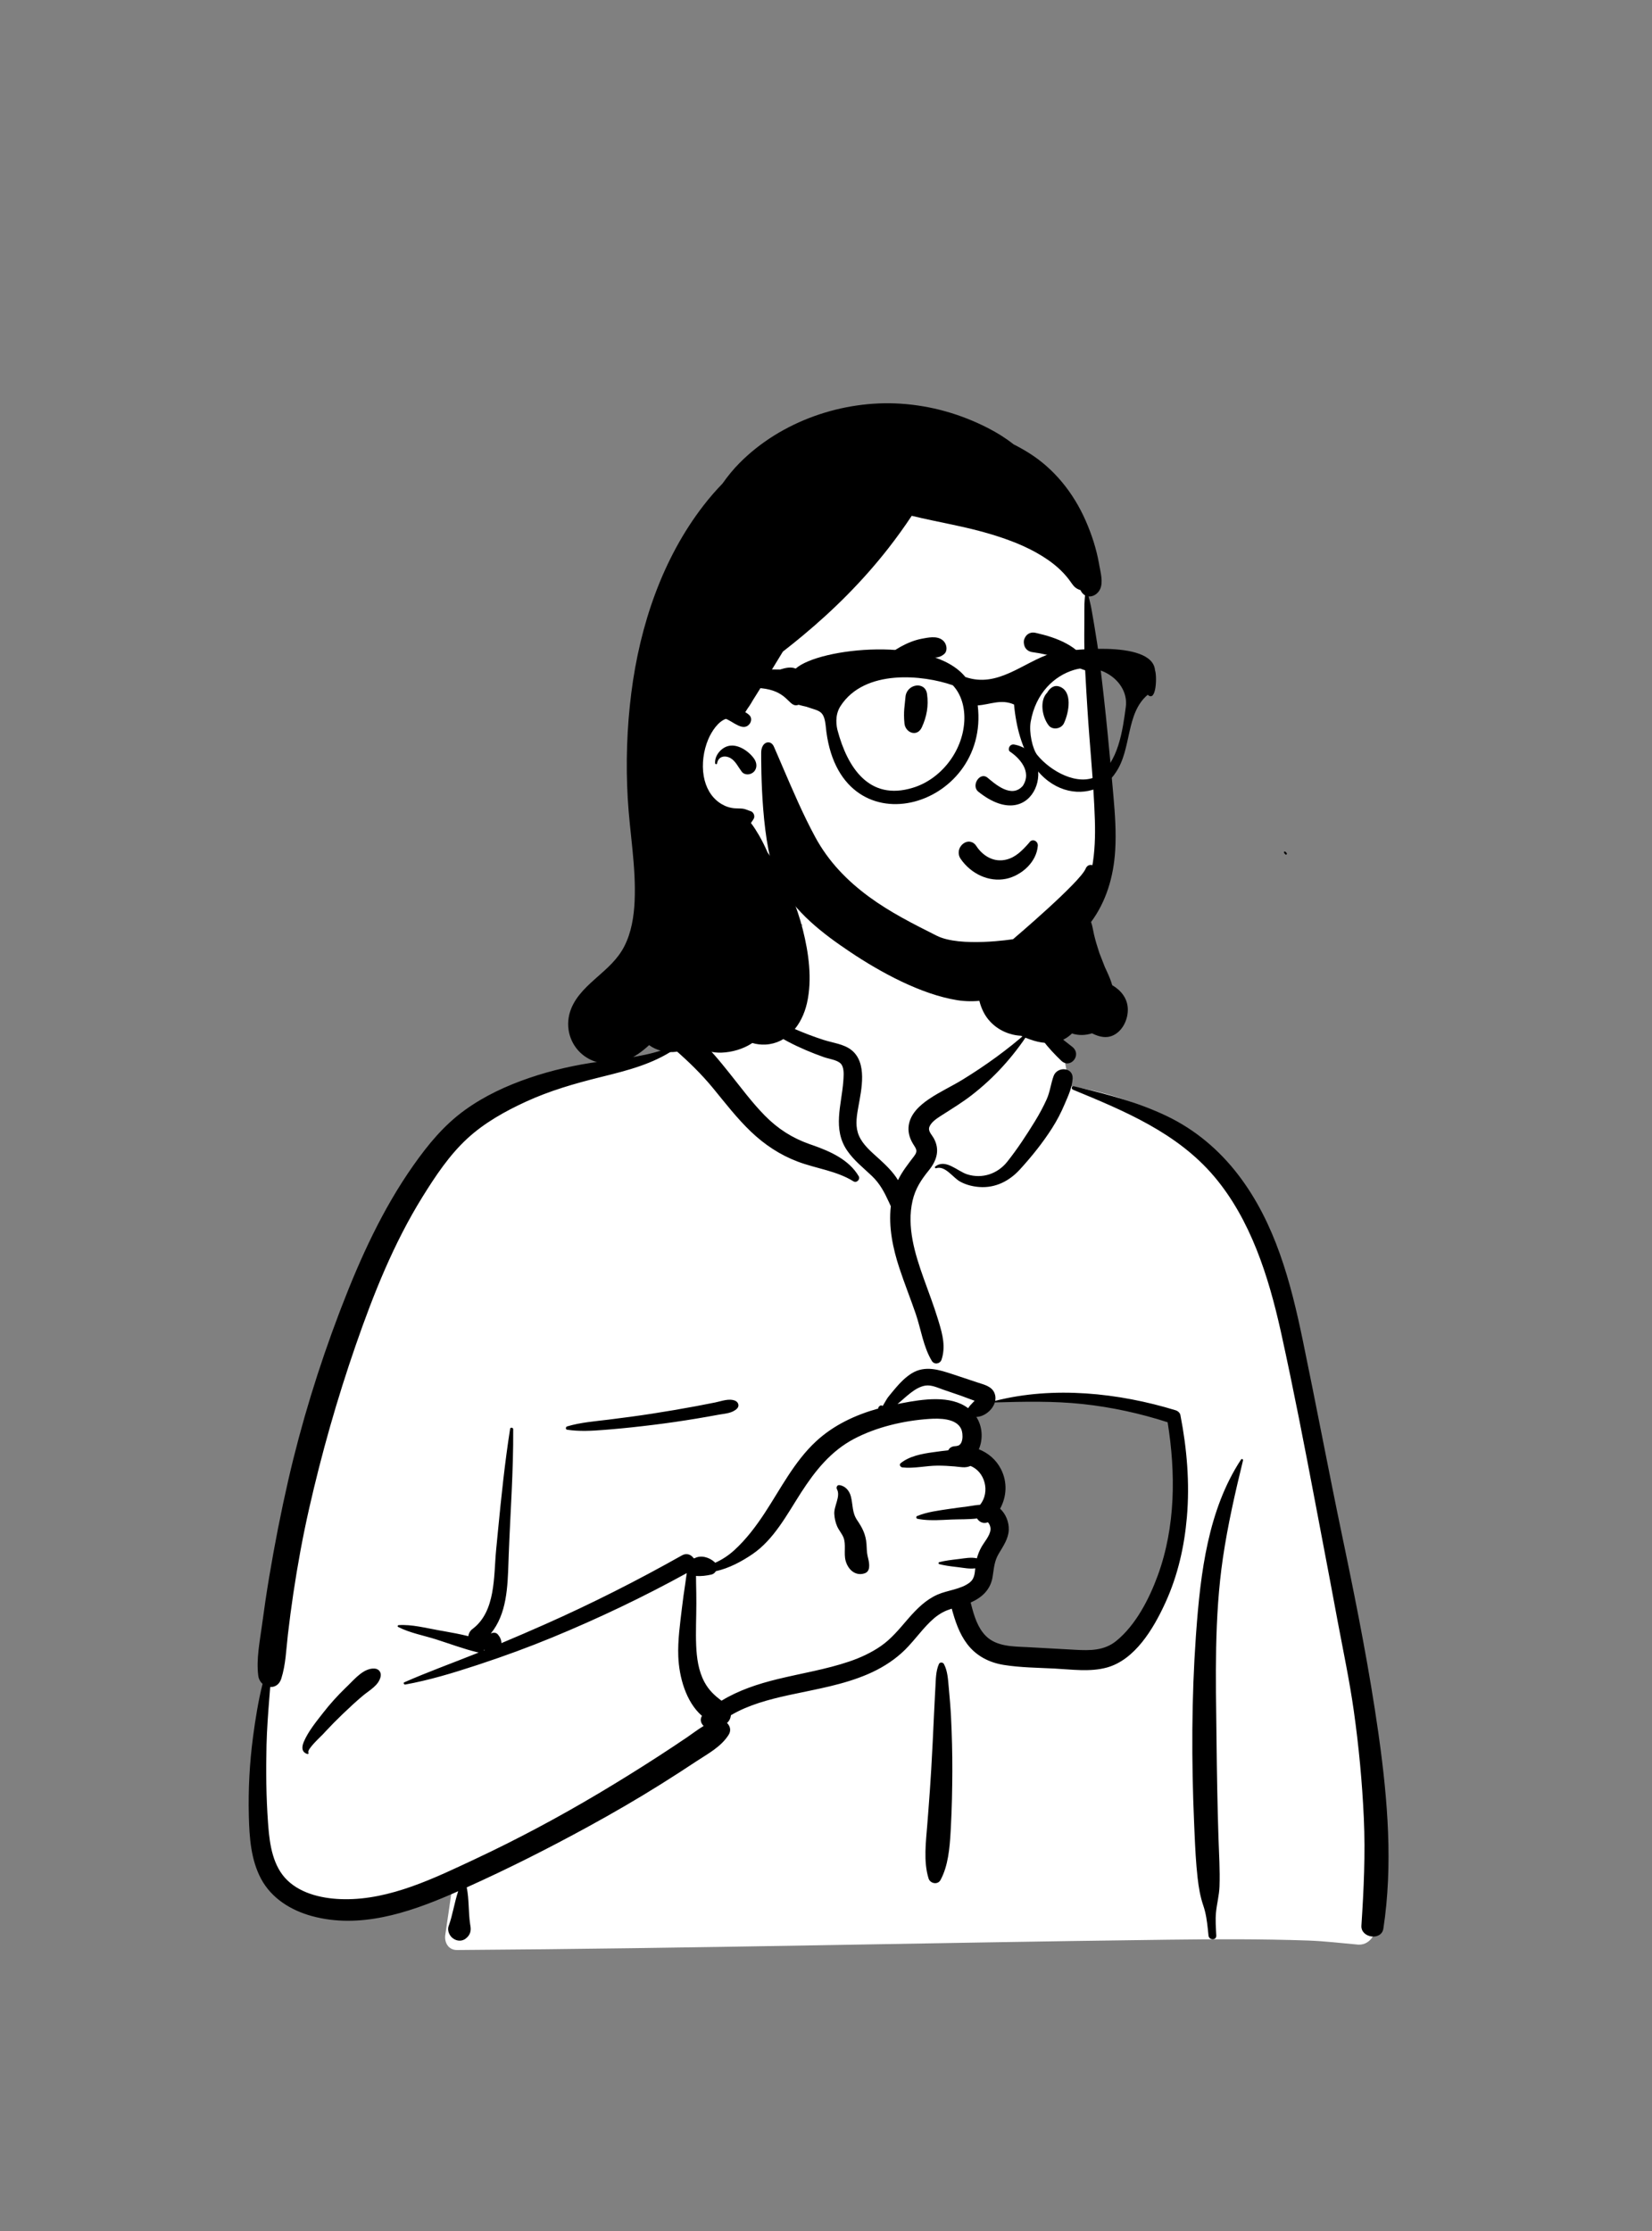 <svg width="240" height="324" viewBox="0 0 240 324" fill="none" xmlns="http://www.w3.org/2000/svg">
<rect x="0" y="0" width="240" height="324" fill="#808080" stroke="none"/>
<path fill-rule="evenodd" clip-rule="evenodd" d="M114.34 135.723C119.555 131.751 132.648 129.964 138.214 133.789C143.711 137.631 144.311 143.843 146.872 149.557C149.29 148.417 153.281 150.05 153.982 152.294C154.851 153.352 154.89 156.325 155.49 157.747C181.569 161.9 185.528 182.24 188.667 205.332C192.82 228.764 202.247 252.145 198.154 276.257C198.688 277.029 199.108 277.78 199.497 278.671C200.428 280.256 199.228 282.501 197.35 282.414C194.918 282.2 192.51 281.908 190.067 281.817C183.293 281.582 176.514 281.61 169.738 281.696L168.814 281.708C134.667 282.133 100.521 282.971 66.371 283.194C65.132 283.195 64.526 282.084 64.691 280.987C65.025 278.78 65.334 276.571 65.656 274.363C57.579 276.497 48.992 277.034 40.938 274.587C40.374 274.013 42.251 274.324 42.548 274.237C35.136 269.17 37.349 258.495 38.006 250.807C42.089 224.462 43.528 195.313 59.304 172.832C66.128 163.658 76.134 156.394 87.63 154.76L87.95 154.716C91.311 154.267 95.058 154.123 97.997 152.294C101.303 149.653 102.711 144.775 106.189 144.73C107.338 144.715 108.9 146.168 110.581 147.155C110.706 144.984 111.876 143.152 112.134 141.469L112.155 141.325C112.424 139.363 112.055 137.598 114.34 135.723ZM170.386 206.028C163.057 200.935 144.125 203.494 143.692 203.779C142.737 204.407 142.326 204.463 141.81 205.278C141.301 205.346 140.792 205.416 140.283 205.488C139.262 205.822 140.019 207.077 141.197 206.629C140.488 209.688 142.575 211.864 143.406 214.888C143.676 215.87 143.416 217.636 143.406 218.64C143.486 219.919 144.9 221.43 144.665 222.714C143.827 227.276 139.281 231.727 141.197 236.152C142.467 238.652 146.286 239.926 148.825 240.776C154.085 242.795 163.251 240.7 166.308 236.152C167.938 233.727 169.826 227.609 170.799 225.711L171.014 222.701C171.545 215.218 172.018 207.162 170.386 206.028Z" fill="white"/>
<path fill-rule="evenodd" clip-rule="evenodd" d="M104.912 144.288C105.418 143.84 106.167 144.403 105.845 145.009C105.123 146.37 104.381 147.659 103.412 148.862C102.824 149.592 102.194 150.282 101.556 150.964C103.194 152.381 104.598 154.141 105.925 155.791C107.621 157.9 109.225 160.099 111.129 162.029C113.007 163.933 115.084 165.264 117.594 166.151L118.101 166.327C120.623 167.213 123.319 168.409 124.741 170.798C125.021 171.269 124.457 171.851 123.982 171.557C121.512 170.027 118.609 169.719 115.92 168.708C113.323 167.732 111.058 166.229 109.057 164.31C107.06 162.395 105.383 160.216 103.634 158.083C101.904 155.974 100.041 154.172 97.995 152.388C94.838 154.513 91.234 155.438 87.569 156.346L87.169 156.445C83.499 157.354 79.85 158.409 76.407 159.992C73.372 161.387 70.387 163.053 67.915 165.323C65.29 167.733 63.248 170.81 61.378 173.819C57.197 180.552 54.257 187.928 51.668 195.394C48.976 203.159 46.725 211.08 44.907 219.095C43.982 223.172 43.232 227.278 42.614 231.413C42.317 233.404 42.053 235.4 41.822 237.4C41.574 239.536 41.518 241.733 40.863 243.786C40.582 244.666 39.919 245.032 39.255 245L39.12 246.687C38.942 248.935 38.775 251.184 38.719 253.446C38.626 257.208 38.668 260.959 38.938 264.712L38.977 265.224C39.189 267.964 39.664 271.042 41.723 273.048C43.856 275.126 47.135 275.779 50.01 275.816C56.704 275.903 63.148 272.739 69.072 269.963C75.173 267.104 81.107 263.931 86.9 260.489C89.849 258.736 92.767 256.925 95.648 255.061C97.061 254.146 98.465 253.216 99.858 252.271C100.656 251.729 101.412 251.136 102.224 250.655C101.826 250.284 101.649 249.702 101.982 249.193C99.634 247.153 98.657 243.515 98.542 240.57C98.45 238.194 98.8 235.824 99.076 233.47C99.215 232.282 99.387 231.097 99.565 229.916C99.636 229.449 99.69 228.949 99.772 228.456C93.431 231.942 86.913 235.047 80.222 237.804C76.792 239.218 73.318 240.489 69.797 241.654L69.083 241.889C65.746 242.982 62.33 244.014 58.88 244.638C58.696 244.672 58.546 244.399 58.743 244.313C62.105 242.829 65.583 241.577 68.995 240.21L69.555 239.982V239.982C69.491 239.978 69.424 239.969 69.355 239.953C67.353 239.47 65.368 238.725 63.405 238.098C61.584 237.516 59.537 237.151 57.835 236.273C57.704 236.205 57.777 236.023 57.904 236.014C59.818 235.881 61.896 236.439 63.772 236.768L64.477 236.891C65.657 237.099 66.865 237.323 68.04 237.615C68.082 237.222 68.302 236.826 68.615 236.594C72.058 234.043 71.708 228.892 72.076 225.093L72.349 222.272C72.83 217.336 73.338 212.4 74.11 207.501C74.151 207.24 74.556 207.315 74.557 207.562C74.597 213.635 74.139 219.68 73.909 225.743L73.874 226.738C73.747 230.48 73.647 234.365 71.291 237.244C71.621 237.051 72.066 237.051 72.333 237.369C72.661 237.759 72.85 238.197 72.844 238.627C74.973 237.735 77.092 236.819 79.201 235.884C85.981 232.879 92.619 229.516 99.082 225.878C99.777 225.486 100.438 225.794 100.782 226.31L100.832 226.303C100.84 226.302 100.848 226.301 100.857 226.301L100.906 226.299C100.908 226.299 100.91 226.299 100.912 226.299C101.822 225.799 103.061 226.155 103.841 226.884C103.865 226.906 103.884 226.93 103.905 226.953C104.893 226.509 105.816 225.91 106.653 225.151C108.367 223.597 109.819 221.676 111.084 219.749C113.415 216.2 115.394 212.254 118.542 209.333C121.1 206.96 124.271 205.482 127.598 204.555C127.584 204.458 127.621 204.354 127.689 204.285C127.859 204.11 127.981 204.049 128.202 204.156C128.22 204.164 128.23 204.176 128.237 204.189L128.562 203.634C128.739 203.333 128.921 203.029 128.984 202.95C129.362 202.474 129.751 202.002 130.145 201.54C130.814 200.757 131.577 199.985 132.46 199.442C134.393 198.254 136.425 198.926 138.412 199.576C139.613 199.968 140.81 200.373 142.009 200.772L142.133 200.812C143.026 201.099 144.072 201.351 144.472 202.298C144.63 202.673 144.655 203.062 144.581 203.44C153.071 201.28 162.5 202.272 170.784 204.807C171.102 204.905 171.42 205.166 171.487 205.51C172.436 210.38 172.859 215.374 172.429 220.326C172.059 224.602 171.112 228.791 169.327 232.705L169.226 232.926C167.549 236.553 164.891 241.025 160.832 242.162C158.381 242.848 155.671 242.444 153.171 242.318C150.741 242.195 148.258 242.178 145.852 241.796C143.709 241.455 141.831 240.494 140.507 238.751C139.364 237.247 138.762 235.429 138.269 233.621C138.044 233.693 137.82 233.77 137.599 233.856C136.668 234.22 135.879 234.807 135.166 235.498C133.66 236.957 132.491 238.729 130.916 240.121C129.489 241.382 127.864 242.362 126.12 243.116C122.507 244.678 118.631 245.302 114.81 246.129L114.543 246.187C111.666 246.819 108.729 247.594 106.19 249.093C106.14 249.534 105.939 249.949 105.617 250.221C106.065 250.642 106.255 251.308 105.861 251.933C104.762 253.679 102.868 254.672 101.168 255.788L101.058 255.861C99.385 256.97 97.698 258.057 95.998 259.122C92.54 261.288 89.01 263.334 85.431 265.29C79.674 268.437 73.793 271.405 67.806 274.097C68.165 275.866 68.034 277.689 68.304 279.47L68.345 279.724C68.46 280.385 68.305 280.937 67.85 281.369L67.802 281.413L67.802 281.407L67.76 281.447L67.746 281.459L67.75 281.455C67.698 281.503 67.644 281.548 67.588 281.586L67.518 281.631V281.631C67.08 281.897 66.516 281.894 66.067 281.659L66.016 281.631L65.93 281.582C65.337 281.24 64.928 280.395 65.174 279.724C65.778 278.074 66.007 276.312 66.565 274.651L66.122 274.849V274.849L65.539 275.104C59.226 277.834 52.215 280.134 45.337 278.272C42.298 277.45 39.458 275.709 37.937 272.873C36.441 270.082 36.23 266.841 36.15 263.736C36.052 259.904 36.258 256.014 36.763 252.214C37.102 249.664 37.512 247.066 38.145 244.542C37.819 244.255 37.58 243.843 37.517 243.333C37.218 240.922 37.741 238.416 38.061 236.019C38.373 233.677 38.718 231.34 39.109 229.011C39.897 224.307 40.813 219.612 41.879 214.963C43.777 206.688 46.282 198.561 49.299 190.627L49.564 189.936C52.351 182.685 55.579 175.589 60.074 169.219C62.224 166.171 64.497 163.408 67.535 161.212C70.381 159.154 73.591 157.672 76.904 156.54C80.221 155.407 83.63 154.647 87.099 154.175C90.623 153.695 94.342 153.401 97.628 151.955C97.213 151.21 97.569 150.203 98.269 149.74C100.624 148.184 102.801 146.159 104.912 144.288ZM180.294 211.967C180.392 211.817 180.627 211.912 180.583 212.089C179.438 216.783 178.363 221.487 177.661 226.27C176.393 234.904 176.627 243.65 176.73 252.348L176.735 252.797C176.789 257.482 176.863 262.167 177.017 266.85C177.096 269.217 177.25 271.607 177.166 273.975C177.12 275.26 176.778 276.475 176.657 277.744C176.551 278.854 176.645 279.98 176.698 281.092C176.734 281.831 175.644 281.799 175.569 281.092L175.475 280.177C175.351 279.019 175.199 277.868 174.82 276.76C174.364 275.427 174.145 274.118 173.987 272.718C173.744 270.573 173.636 268.407 173.543 266.248L173.479 264.754C173.088 255.728 173.102 246.66 173.734 237.644L173.781 237C174.407 228.478 175.493 219.269 180.294 211.967ZM155.88 158.253C155.581 158.13 155.686 157.678 156.017 157.757L156.62 157.9C161.034 158.958 165.368 160.104 169.489 162.072C173.611 164.042 177.102 166.982 179.876 170.597C185.267 177.625 187.508 186.166 189.276 194.698C191.242 204.18 193.032 213.696 195.014 223.174L195.383 224.94C197.217 233.768 198.949 242.601 200.226 251.533L200.317 252.181C201.604 261.367 202.379 270.87 200.974 280.08C200.696 281.902 197.666 281.448 197.784 279.648C198.126 274.444 198.371 269.267 198.135 264.052C197.898 258.835 197.408 253.641 196.679 248.47C196.066 244.118 195.151 239.82 194.342 235.503L194.215 234.821C193.537 231.149 192.839 227.481 192.141 223.813L191.099 218.32C189.538 210.096 187.946 201.864 186.147 193.692L186.04 193.211C184.28 185.348 181.684 177.112 176.404 170.868C171.045 164.532 163.374 161.341 155.88 158.253ZM136.409 241.652C136.538 241.364 136.988 241.396 137.127 241.652C137.67 242.654 137.73 243.933 137.833 245.065L137.844 245.181C137.974 246.562 138.09 247.948 138.161 249.333C138.295 251.962 138.359 254.587 138.351 257.22C138.342 259.917 138.288 262.612 138.143 265.306L138.103 266.027C137.971 268.368 137.748 270.979 136.636 273.026C136.232 273.77 135.133 273.551 134.899 272.799C134.132 270.335 134.526 267.414 134.722 264.891L134.875 262.922C135.026 260.953 135.171 258.984 135.285 257.012C135.442 254.315 135.571 251.616 135.695 248.918C135.736 248.041 135.78 247.165 135.826 246.288L135.897 244.974C135.957 243.874 135.952 242.668 136.409 241.652ZM50.18 245.143L50.52 244.815C51.562 243.795 52.879 242.223 54.419 242.321C55.034 242.36 55.425 242.87 55.298 243.475C55.026 244.767 53.708 245.438 52.759 246.227C51.719 247.091 50.74 248.015 49.762 248.948C48.895 249.775 48.06 250.625 47.246 251.503L46.942 251.833C46.65 252.151 44.572 254.032 44.796 254.52L44.809 254.542C44.871 254.635 44.767 254.763 44.663 254.731C43.766 254.447 43.822 253.678 44.161 252.898C44.813 251.4 45.955 250.014 46.952 248.735C47.946 247.458 49.022 246.27 50.18 245.143V245.143ZM139.661 207.575C138.967 205.934 136.41 205.968 134.959 206.067C131.304 206.314 127.349 207.239 124.097 208.948C120.726 210.719 118.455 213.558 116.422 216.697L116.327 216.845C114.347 219.925 112.439 223.571 109.338 225.688C107.758 226.767 105.914 227.753 103.997 228.179C103.865 228.411 103.652 228.594 103.373 228.661L103.243 228.69C102.697 228.811 101.849 228.944 101.116 228.864C101.121 229.223 101.117 229.579 101.126 229.918C101.152 230.892 101.163 231.869 101.163 232.843C101.164 234.883 101.054 236.928 101.139 238.968C101.215 240.773 101.469 242.659 102.336 244.272C102.971 245.456 103.809 246.239 104.822 246.987C107.312 245.469 110.127 244.543 112.985 243.847C116.441 243.006 119.979 242.445 123.356 241.304C124.982 240.754 126.545 240.036 127.961 239.059C129.463 238.023 130.611 236.62 131.792 235.248L131.977 235.035C133.182 233.652 134.497 232.329 136.2 231.579C137.667 230.934 139.601 230.819 140.883 229.819C141.554 229.296 141.61 228.538 141.681 227.761C140.859 227.878 139.99 227.69 139.171 227.594L138.747 227.544C137.973 227.452 137.216 227.351 136.454 227.154C136.313 227.117 136.313 226.904 136.454 226.867C137.355 226.635 138.247 226.536 139.171 226.427L139.388 226.4C140.223 226.291 141.101 226.125 141.921 226.309C142.068 225.75 142.28 225.215 142.578 224.68C142.996 223.928 143.787 223.076 143.894 222.198C143.926 221.936 143.865 221.626 143.741 221.394L143.699 221.315C143.647 221.222 143.585 221.128 143.495 221.07C143.485 221.082 143.464 221.095 143.418 221.109C142.788 221.308 142.238 220.999 141.946 220.523C140.706 220.677 139.353 220.625 138.191 220.677L137.016 220.734C135.76 220.791 134.447 220.816 133.267 220.563C133.102 220.527 133.052 220.253 133.217 220.182C134.668 219.562 136.428 219.364 137.981 219.125C138.849 218.992 139.723 218.89 140.593 218.773C141.172 218.695 141.787 218.566 142.387 218.535C143.892 216.661 143.081 213.704 140.987 212.897C140.224 213.233 139.538 213.038 138.704 212.966C137.872 212.895 137.038 212.846 136.203 212.85C134.529 212.857 132.755 213.298 131.098 213.108C130.828 213.077 130.577 212.718 130.845 212.499C132.114 211.463 133.933 211.126 135.543 210.905L135.877 210.86C136.417 210.789 137.074 210.686 137.755 210.625C137.909 210.324 138.185 210.097 138.6 210.04C138.724 210.023 138.848 210.014 138.972 210.003L138.97 209.991V209.991C139.982 209.942 139.938 208.231 139.661 207.575ZM70.35 239.579C70.332 239.606 70.313 239.633 70.292 239.658L70.26 239.695L70.426 239.628L70.35 239.579V239.579ZM157.327 203.908C153.066 203.45 148.799 203.547 144.525 203.67C144.183 204.788 142.993 205.741 141.84 205.777C142.743 207.152 142.836 209.013 142.203 210.471C143.547 211.006 144.706 211.968 145.409 213.338C146.384 215.236 146.256 217.349 145.292 219.103C146.115 219.848 146.6 221.058 146.552 222.198C146.497 223.469 145.74 224.555 145.111 225.608C144.43 226.746 144.408 227.748 144.199 229.023C143.893 230.889 142.635 232.02 141.017 232.727L141.103 233.066C141.52 234.691 142.039 236.405 143.232 237.593C144.766 239.122 147.146 239.108 149.173 239.204L149.271 239.209C151.127 239.302 152.982 239.411 154.838 239.516L156.229 239.594C158.366 239.711 160.417 239.726 162.161 238.313C165.009 236.006 166.96 232.19 168.196 228.811C170.789 221.719 170.82 213.936 169.63 206.549C165.638 205.262 161.496 204.356 157.327 203.908ZM121.889 215.675L121.921 215.677C122.798 215.777 123.401 216.488 123.616 217.331C123.927 218.556 123.774 219.664 124.525 220.77C125.296 221.908 125.771 222.819 125.883 224.224C125.929 224.802 125.908 225.379 126.037 225.945L126.13 226.341C126.229 226.764 126.31 227.171 126.261 227.625C126.216 228.039 126.014 228.362 125.599 228.495C124.246 228.928 123.202 227.93 122.852 226.669C122.551 225.58 122.954 224.282 122.528 223.259C122.292 222.692 121.857 222.218 121.611 221.647C121.367 221.081 121.245 220.49 121.206 219.875C121.131 218.712 122.16 217.314 121.586 216.26C121.464 216.035 121.602 215.668 121.889 215.675ZM103.921 203.67C104.837 203.484 105.876 203.057 106.779 203.412C107.244 203.595 107.473 204.161 107.081 204.555C106.4 205.238 105.41 205.276 104.492 205.437L104.411 205.451C103.327 205.652 102.24 205.843 101.152 206.023C99.104 206.362 97.052 206.662 94.993 206.917C92.877 207.179 90.756 207.412 88.632 207.588L87.81 207.655C86.016 207.799 84.148 207.907 82.388 207.632C82.132 207.592 82.173 207.219 82.388 207.154C84.317 206.57 86.432 206.414 88.426 206.166C90.546 205.903 92.662 205.625 94.773 205.296C96.881 204.966 98.985 204.613 101.082 204.222C102.03 204.046 102.976 203.862 103.921 203.67ZM136.974 201.795C136.171 201.51 135.286 201.089 134.415 201.23C132.913 201.473 131.576 202.937 130.387 203.901L130.984 203.785C134.039 203.198 138.084 202.565 140.649 204.508C140.655 204.497 140.66 204.486 140.668 204.475C140.875 204.16 141.114 203.915 141.376 203.646C141.401 203.622 141.425 203.598 141.449 203.573L141.59 203.423L141.267 203.311C140.576 203.066 139.756 202.75 139.626 202.704L139.617 202.701C138.735 202.402 137.852 202.106 136.974 201.795ZM111.875 137.74C111.75 136.123 114.266 136.136 114.391 137.74C114.663 141.242 113.875 144.711 112.179 147.782C112.167 147.804 112.153 147.824 112.14 147.845C113.201 148.397 114.273 148.927 115.37 149.4C116.772 150.006 118.201 150.557 119.656 151.025C120.972 151.449 122.593 151.616 123.699 152.497C126.031 154.356 125.155 158.212 124.706 160.712L124.636 161.106C124.413 162.392 124.251 163.712 124.793 164.947C125.372 166.265 126.543 167.243 127.587 168.187L127.798 168.378C128.723 169.221 129.78 170.246 130.459 171.389C131.078 170.108 131.923 169.061 132.816 167.882C133.453 167.041 132.999 166.763 132.542 165.942C132.101 165.151 131.886 164.308 132.024 163.405C132.278 161.739 133.609 160.536 134.934 159.631C136.499 158.564 138.246 157.773 139.863 156.78C143.187 154.739 146.425 152.406 149.341 149.815C149.422 149.744 149.561 149.838 149.497 149.935C147.193 153.441 144.491 156.47 141.171 159.042C139.825 160.084 138.411 160.949 136.987 161.858L136.578 162.121C136.006 162.491 135.293 162.987 135.035 163.617C134.775 164.251 135.329 164.73 135.628 165.256C136.576 166.924 136.118 168.481 134.995 169.896L134.942 169.961C133.826 171.338 132.979 172.618 132.574 174.377C131.705 178.156 132.916 182.091 134.184 185.638L134.234 185.778C134.92 187.69 135.649 189.588 136.245 191.53L136.409 192.067C136.949 193.855 137.392 195.617 136.786 197.455C136.58 198.08 135.728 198.228 135.374 197.639C134.126 195.565 133.814 193.069 133.032 190.789C132.269 188.566 131.393 186.384 130.657 184.152C129.708 181.279 129.073 178.186 129.418 175.172C129.408 175.154 129.397 175.138 129.388 175.119L129.147 174.591C128.488 173.16 127.852 171.911 126.655 170.77C125.406 169.58 124.05 168.527 123.067 167.087C120.932 163.959 122.253 160.479 122.511 157.059L122.54 156.639C122.587 155.929 122.613 154.964 122.149 154.472C121.627 153.919 120.404 153.778 119.712 153.533C117.923 152.9 116.161 152.162 114.482 151.276C112.884 150.433 111.336 149.501 109.895 148.41L109.164 147.86C108.012 146.99 106.816 146.04 106.044 144.855C105.955 144.719 106.106 144.499 106.268 144.564C107.557 145.088 108.735 145.921 109.942 146.645C109.961 146.601 109.983 146.556 110.007 146.512C111.5 143.809 112.114 140.814 111.875 137.74ZM153.069 156.258C153.583 154.848 155.925 154.957 155.831 156.632C155.76 157.919 155.214 159.08 154.714 160.248L154.661 160.373C154.146 161.59 153.55 162.733 152.838 163.849C151.477 165.981 149.882 167.96 148.179 169.828C146.635 171.521 144.609 172.557 142.274 172.385C141.29 172.312 140.297 172.062 139.434 171.57C138.41 170.986 137.298 169.232 135.992 169.657C135.865 169.698 135.748 169.513 135.857 169.425C137.365 168.21 139.077 170.094 140.521 170.548C142.697 171.232 144.93 170.476 146.33 168.716C147.792 166.879 149.138 164.822 150.367 162.821C150.991 161.805 151.56 160.751 152.052 159.665C152.549 158.568 152.661 157.376 153.069 156.258ZM149.562 147.584C149.498 147.389 149.74 147.204 149.911 147.315C150.902 147.96 151.761 148.813 152.675 149.561C153.689 150.39 154.711 151.203 155.749 152.003C157.261 153.169 155.507 155.316 154.175 154.042C152.353 152.299 150.358 150.02 149.562 147.584ZM144.121 140.761C144.523 139.208 146.905 139.849 146.558 141.384L146.546 141.43C145.889 143.966 146.825 146.547 148.823 148.191L148.897 148.251C150.161 149.263 148.37 151.032 147.118 150.03C144.386 147.842 143.249 144.125 144.121 140.761Z" fill="black"/>
<path fill-rule="evenodd" clip-rule="evenodd" d="M157.804 86.463C157.992 84.569 155.947 79.516 155.996 80.54C152.717 75.059 146.318 72.904 140.796 71.095C129.075 66.9 119.923 71.966 111.687 80.944C106.826 85.867 102.199 91.366 99.759 98.181C94.957 111.182 102.154 126.007 113.099 132.218C113.982 132.736 114.945 133.228 115.786 133.854C120.31 136.687 125.623 137.668 130.665 138.901C140.096 141.238 151.942 140.124 157.5 130.39C161.27 123.481 160.269 115.106 159.974 107.44C159.53 100.722 158.752 93.131 157.804 86.463Z" fill="white"/>
<path fill-rule="evenodd" clip-rule="evenodd" d="M107.389 67.291C113.5 61.099 122.531 58.097 130.789 58.622C135.261 58.907 139.572 60.121 143.614 62.208C144.878 62.861 146.11 63.625 147.245 64.525C148.012 64.912 148.761 65.332 149.486 65.788C153.121 68.07 155.93 71.527 157.728 75.627C158.587 77.585 159.264 79.648 159.648 81.775L159.709 82.125C159.905 83.192 160.292 84.598 159.803 85.597C159.478 86.259 158.798 86.676 158.155 86.62C158.294 87.234 158.462 87.847 158.569 88.464L158.86 90.148C158.908 90.429 158.956 90.709 159.004 90.99C159.285 92.662 159.544 94.333 159.751 96.018C160.184 99.528 160.576 103.045 160.921 106.567C161.168 109.086 161.4 111.608 161.625 114.129L161.759 115.642C161.991 118.246 162.172 120.872 162.015 123.488C161.778 127.411 160.665 130.99 158.505 133.902C158.711 134.438 158.78 135.043 158.935 135.71C159.149 136.633 159.429 137.537 159.726 138.434C159.865 138.786 160.005 139.138 160.142 139.491L160.505 140.427V140.427L160.788 141.04C161.094 141.708 161.391 142.385 161.579 143.075C162.8 143.782 163.797 144.935 163.846 146.514C163.889 147.941 163.206 149.453 162.051 150.18C160.912 150.899 159.739 150.616 158.648 150.067C157.697 150.367 156.679 150.405 155.737 150.085C155.012 150.797 154.077 151.288 153.04 151.421C151.476 151.622 149.992 151.148 148.558 150.524L148.458 150.48C148.413 150.461 148.368 150.44 148.325 150.42C146.675 150.334 145.032 149.627 143.862 148.373C143.481 147.968 143.151 147.504 142.886 146.984C141.921 145.092 141.771 142.771 142.72 140.894C142.516 140.904 142.311 140.913 142.107 140.919C139.392 141.003 136.672 140.852 133.964 140.659L133.325 140.612C131.573 140.475 128.988 140.153 128.939 137.798C128.932 137.497 129.218 137.271 129.481 137.351C130.476 137.656 131.455 138.135 132.487 138.307C133.836 138.534 135.234 138.558 136.597 138.64L136.989 138.664C139.739 138.827 142.587 138.926 145.291 138.335C147.31 137.896 149.414 137.095 151.264 136.103C153.04 135.15 154.653 133.902 155.954 132.272C158.821 128.688 159.2 123.632 159.06 119.097C158.891 113.681 158.304 108.273 157.973 102.865L157.823 100.435C157.7 98.409 157.587 96.38 157.54 94.353C157.506 92.874 157.528 91.39 157.535 89.91C157.538 89.171 157.53 88.429 157.545 87.69C157.554 87.275 157.599 86.869 157.632 86.463C157.48 86.377 157.338 86.257 157.211 86.098C157.11 85.973 157.033 85.84 156.979 85.705C156.336 85.501 156.037 85.23 155.619 84.615C155.267 84.096 154.869 83.617 154.443 83.168C153.535 82.214 152.498 81.434 151.402 80.755C149.136 79.35 146.655 78.411 144.152 77.641C140.321 76.462 136.342 75.856 132.454 74.909C131.382 76.529 130.247 78.101 129.06 79.622C125.354 84.366 121.106 88.595 116.553 92.367C115.627 93.135 114.688 93.893 113.736 94.628C112.481 96.702 111.213 98.766 109.926 100.816L109.373 101.694L109.364 101.711C109.288 101.836 109.216 101.961 109.144 102.087C108.99 102.352 108.817 102.609 108.634 102.858C108.515 103.046 108.395 103.235 108.272 103.424C108.507 103.561 108.721 103.714 108.888 103.885C109.23 104.234 109.173 104.79 108.888 105.145C107.97 106.294 106.517 104.797 105.461 104.399C104.317 104.777 103.363 106.253 102.888 107.381C102.205 109.007 101.93 110.967 102.239 112.727C102.522 114.336 103.285 115.726 104.553 116.598C104.598 116.628 104.646 116.66 104.693 116.687C104.695 116.691 104.695 116.691 104.696 116.689C104.74 116.719 104.784 116.747 104.829 116.774C105.425 117.129 106.079 117.339 106.757 117.389C107.145 117.419 107.551 117.396 107.939 117.447C108.338 117.497 108.666 117.696 109.049 117.801C109.471 117.918 109.744 118.534 109.478 118.947C109.347 119.151 109.223 119.346 109.09 119.52C109.527 120.077 109.906 120.693 110.25 121.278C110.719 122.081 111.135 122.932 111.515 123.8C111.865 124.299 112.2 124.808 112.524 125.328C114.362 128.28 115.768 131.569 116.633 135.005C117.489 138.404 118.024 142.222 117.232 145.693C116.502 148.884 114.371 151.527 111.216 151.698C110.558 151.733 109.91 151.653 109.301 151.472C107.964 152.367 106.307 152.818 104.823 152.87C103.623 152.913 102.31 152.639 101.33 151.853C100.167 152.401 98.906 152.712 97.809 152.783C96.582 152.863 95.298 152.5 94.298 151.782C93.346 152.666 92.319 153.412 91.152 153.924C89.145 154.803 86.756 154.694 84.918 153.379C83.077 152.062 82.14 149.698 82.703 147.352C83.22 145.19 84.848 143.603 86.377 142.237L86.679 141.969C88.191 140.631 89.718 139.336 90.689 137.45C91.719 135.451 92.096 133.127 92.197 130.864C92.418 125.88 91.483 120.942 91.198 115.984C90.905 110.864 91.069 105.729 91.713 100.646C92.964 90.773 96.256 81.094 102.213 73.398C103.075 72.284 103.998 71.223 104.97 70.216C105.713 69.163 106.516 68.175 107.389 67.291ZM186.628 123.665C186.661 123.667 186.692 123.669 186.721 123.682C186.741 123.691 186.758 123.705 186.773 123.721L186.918 123.878C186.97 123.935 186.966 124.021 186.918 124.077C186.876 124.128 186.799 124.129 186.749 124.09L186.735 124.077L186.585 123.914C186.568 123.894 186.554 123.874 186.547 123.847C186.54 123.82 186.54 123.791 186.538 123.762C186.537 123.712 186.582 123.665 186.628 123.665ZM105.663 108.382C107.047 107.927 108.707 109.008 109.532 110.15C109.946 110.722 110.063 111.506 109.532 112.069C109.08 112.548 108.196 112.635 107.759 112.069C107.264 111.423 106.86 110.529 106.153 110.116C105.385 109.667 104.356 109.779 104.175 110.873C104.144 111.059 103.899 110.997 103.889 110.83C103.821 109.723 104.717 108.69 105.663 108.382Z" fill="black"/>
<path fill-rule="evenodd" clip-rule="evenodd" d="M142.522 127.204C141.362 126.691 140.327 125.835 139.57 124.742C139.307 124.362 139.239 123.961 139.294 123.594C139.356 123.181 139.581 122.807 139.889 122.556C140.197 122.305 140.582 122.181 140.955 122.244C141.279 122.299 141.601 122.491 141.856 122.89L141.909 122.969C142.359 123.629 142.945 124.17 143.613 124.519C144.257 124.856 144.977 125.013 145.722 124.921C147.142 124.747 148.12 123.915 149.159 122.786C149.288 122.643 149.417 122.496 149.547 122.346C149.629 122.211 149.742 122.124 149.868 122.078C150.008 122.027 150.167 122.03 150.312 122.085C150.452 122.138 150.577 122.238 150.661 122.372C150.74 122.499 150.785 122.655 150.771 122.836C150.676 124.007 150.111 125.052 149.309 125.872C148.418 126.783 147.237 127.414 146.125 127.635C144.9 127.878 143.652 127.704 142.522 127.204V127.204ZM146.703 109.141C148.006 110 149.992 112.002 148.59 114.131C146.94 116.007 144.564 113.855 143.393 112.882C142.308 112.128 141.088 114.068 142.095 114.949C150.555 121.738 153.989 109.365 147.362 108.131C146.633 107.995 146.362 108.875 146.703 109.141ZM131.543 101.243C131.687 99.305 134.409 98.865 134.679 100.782C134.922 102.5 134.636 104.077 133.923 105.623C133.241 107.101 131.527 106.411 131.398 105.066C131.224 103.263 131.453 102.448 131.543 101.243ZM152.262 100.385C152.642 99.846 153.19 99.478 153.846 99.686C155.897 100.336 155.293 103.492 154.572 105.029C154.181 105.863 152.916 106.075 152.344 105.34C151.412 104.142 150.966 101.75 152.151 100.57C152.183 100.509 152.219 100.447 152.262 100.385ZM133.894 92.765L134.218 92.704C135.22 92.516 136.466 92.335 137.175 93.209C137.551 93.672 137.681 94.533 137.175 94.976C136.286 95.757 135.303 95.454 134.238 95.52C133.36 95.575 132.516 95.732 131.67 95.994C129.815 96.569 128.303 97.619 126.718 98.771C126.51 98.922 126.298 98.634 126.397 98.423C127.312 96.481 129.085 94.885 130.861 93.913C131.808 93.394 132.846 92.963 133.894 92.765ZM150.393 91.895L150.641 91.95C153.339 92.562 156.845 93.783 158.123 96.657C158.172 97.063 158.12 97.15 158.078 97.207L158.064 97.226C158.03 97.274 158.002 97.341 157.84 97.397C157.795 97.385 157.749 97.373 157.703 97.36C157.118 97.193 156.654 96.964 156.205 96.726L155.719 96.466C155.155 96.166 154.585 95.877 153.982 95.664C152.694 95.209 151.37 94.888 150.025 94.716C149.733 94.679 149.452 94.573 149.231 94.39C149.021 94.216 148.86 93.976 148.787 93.657C148.692 93.244 148.719 92.931 148.924 92.558C149.077 92.278 149.298 92.084 149.55 91.972C149.808 91.859 150.101 91.832 150.393 91.895Z" fill="black"/>
<path fill-rule="evenodd" clip-rule="evenodd" d="M147.177 136.396C147.177 136.396 139.516 137.616 136.087 135.892C132.669 134.173 129.344 132.509 126.242 130.232C123.066 127.899 120.37 125.129 118.446 121.583C116.656 118.283 115.169 114.782 113.671 111.307C113.583 111.104 112.724 109.086 112.42 108.409C111.952 107.36 110.585 107.689 110.585 109.318C110.585 110.947 110.518 123.285 113.145 128.138C115.514 132.521 119.53 135.584 123.519 138.257C127.934 141.213 133.798 144.408 139.064 145.253C143.831 146.016 149.27 143.872 152.721 140.338C156.33 136.643 157.351 131.622 159.213 126.814C159.629 125.739 158.155 125.091 157.722 126.148C156.908 128.138 147.177 136.396 147.177 136.396Z" fill="black"/>
<path fill-rule="evenodd" clip-rule="evenodd" d="M159.397 112.709C156.561 114.221 152.605 111.991 150.698 109.656C150.004 108.805 149.468 106.372 149.735 104.829C150.458 100.65 153.176 98.142 156.044 97.286C160.02 96.099 164.022 99.107 163.555 102.657C163.113 106.021 162.443 110.902 159.397 112.709M140.095 104.682C139.868 109.236 136.564 113.222 132.615 114.403C126.252 116.368 123.107 111.418 121.683 106.084C121.542 105.554 121.209 103.937 122.102 102.55C125.613 97.092 134.156 98.022 138.423 99.52C139.672 100.843 140.182 102.75 140.095 104.682M162.478 96.827C162.476 96.83 162.474 96.832 162.472 96.835C162.457 96.825 162.443 96.815 162.428 96.806C162.444 96.813 162.462 96.82 162.478 96.827M167.801 97.354C167.432 92.717 154.288 94.493 152.751 94.873C148.557 96.238 144.935 99.952 140.246 98.319C135.387 92.325 119.026 94.044 115.596 97.098C114.947 96.816 114.158 96.967 113.321 97.233C109.026 97.061 89.415 98.7 93.427 104.768C94.035 105.236 94.644 104.76 94.66 103.797C115.57 95.443 113.543 103.268 116.023 102.354C116.402 102.475 116.797 102.551 117.142 102.632C119.062 103.315 119.714 103.104 119.966 105.489C121.703 123.904 143.859 117.548 142.042 102.443C143.841 102.333 145.415 101.472 147.317 102.313C148.638 116.542 158.983 117.117 162.097 112.184C164.445 108.76 163.514 103.594 166.741 100.901C168.015 102.081 168.097 98.098 167.801 97.354" fill="black"/>
</svg>
